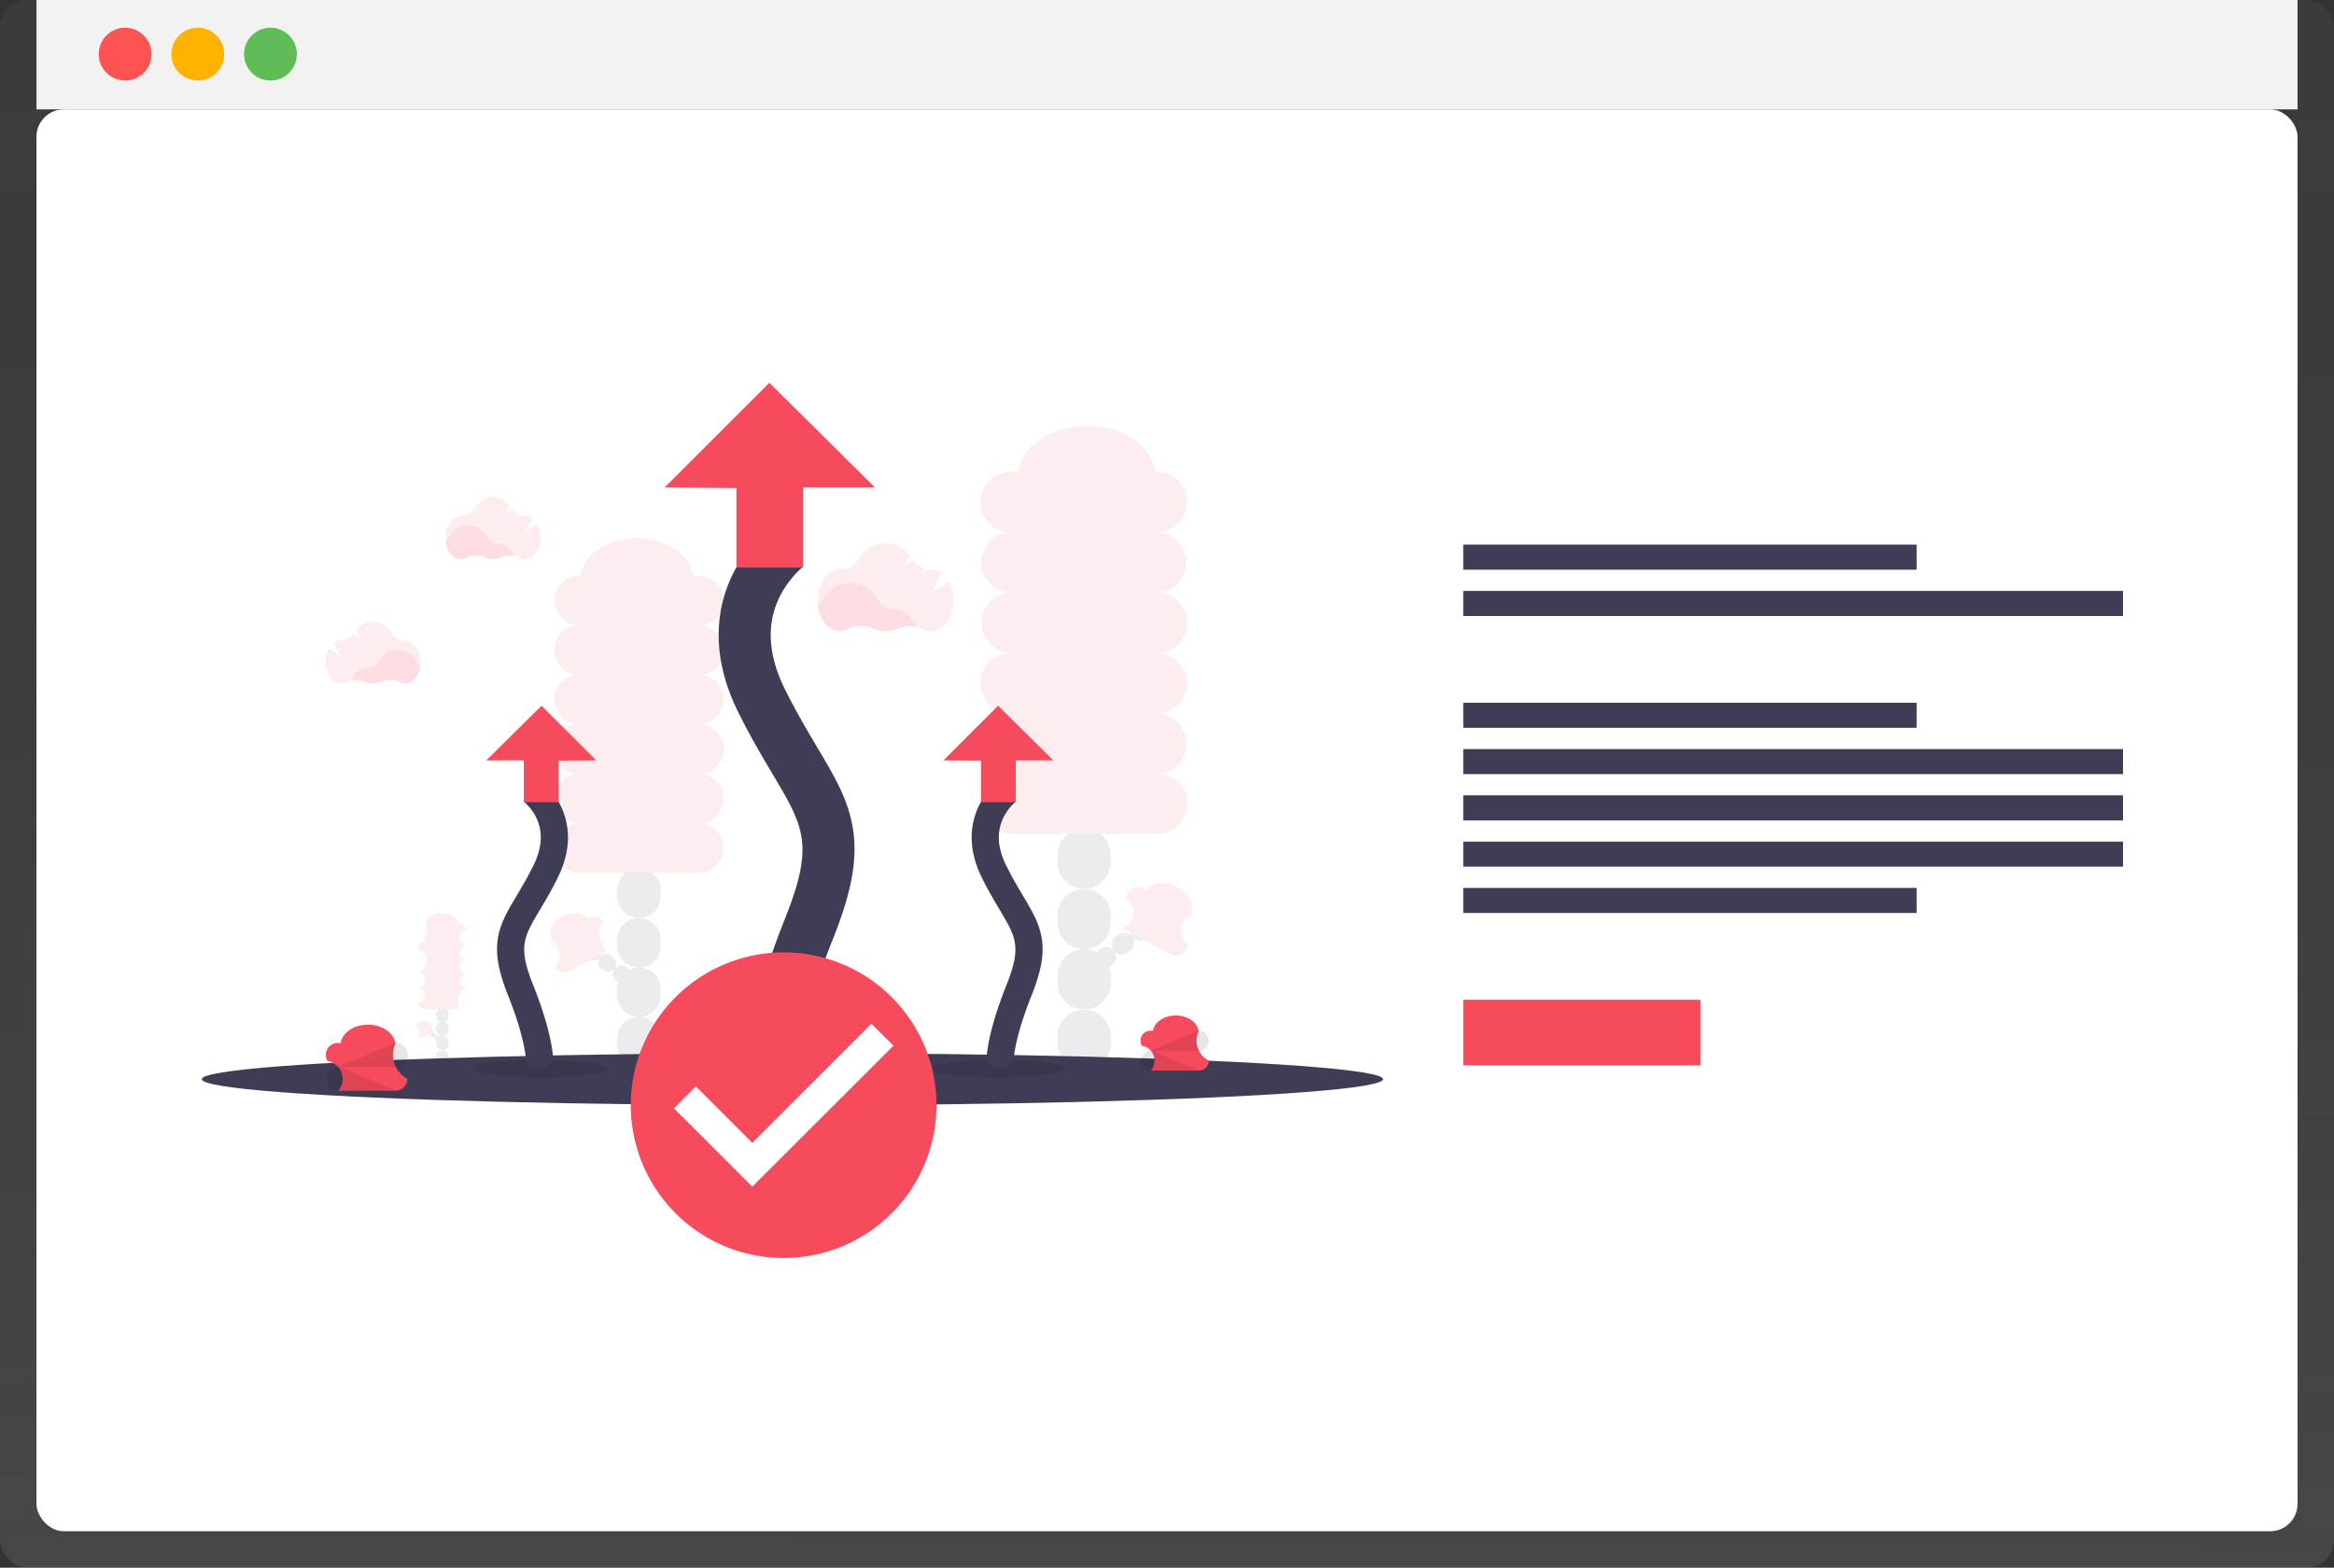 <svg xmlns="http://www.w3.org/2000/svg" xmlns:xlink="http://www.w3.org/1999/xlink" width="512" height="344" viewBox="0 0 512 344"><rect x="0" y="0" width="512" height="344" fill="#333333" stroke="none"/><defs><style>.a{fill:url(#a);}.b{fill:#fff;}.c{fill:#f2f2f2;}.d{fill:#ff5353;}.e{fill:#ffb300;}.f{fill:#60bc57;}.g{fill:#3f3d56;}.h,.i{fill:#f64b5d;}.i,.k,.l{opacity:0.1;}.j{fill:#fbbebe;}</style><linearGradient id="a" x1="0.381" y1="1" x2="0.387" gradientUnits="objectBoundingBox"><stop offset="0" stop-color="gray" stop-opacity="0.251"/><stop offset="0.581" stop-color="gray" stop-opacity="0.122"/><stop offset="1" stop-color="gray" stop-opacity="0.102"/></linearGradient></defs><g transform="translate(-35.231)"><rect class="a" width="512" height="344" rx="6" transform="translate(35.231)"/><rect class="b" width="496" height="312" rx="6" transform="translate(43.231 24)"/><rect class="c" width="496" height="24" transform="translate(43.231 0)"/><circle class="d" cx="5.795" cy="5.795" r="5.795" transform="translate(56.882 6.082)"/><circle class="e" cx="5.795" cy="5.795" r="5.795" transform="translate(72.823 6.082)"/><circle class="f" cx="5.795" cy="5.795" r="5.795" transform="translate(88.765 6.082)"/><g transform="translate(-69.815 6.238)"><rect class="g" width="99.446" height="5.501" transform="translate(426.036 113.27)"/><rect class="g" width="144.726" height="5.501" transform="translate(426.036 123.426)"/><rect class="g" width="99.446" height="5.501" transform="translate(426.036 147.971)"/><rect class="g" width="99.446" height="5.501" transform="translate(426.036 188.596)"/><rect class="g" width="144.726" height="5.501" transform="translate(426.036 158.127)"/><rect class="g" width="144.726" height="5.501" transform="translate(426.036 168.283)"/><rect class="g" width="144.726" height="5.501" transform="translate(426.036 178.439)"/><rect class="h" width="52.051" height="14.388" transform="translate(426.036 213.14)"/><g transform="translate(149.319 77.762)"><path class="i" d="M643.782,317.248a7.173,7.173,0,0,0-4.162.454,6.133,6.133,0,0,1-5.021-.022,7.014,7.014,0,0,0-5.877.114,3.634,3.634,0,0,1-1.693.424c-2.383,0-4.366-2.4-4.778-5.567a4.611,4.611,0,0,0,1.191-1.286,6.693,6.693,0,0,1,11.949-.04,4.6,4.6,0,0,0,3.971,2.174h.062C641.327,313.51,642.97,315.032,643.782,317.248Z" transform="translate(-487.165 -263.74)"/><path class="i" d="M651.074,280.559,647.222,283l2.338-4.254a3.822,3.822,0,0,0-2.331-.831h-.062a4.507,4.507,0,0,1-.8-.057l-1.3.827.561-1.018a4.636,4.636,0,0,1-2.283-1.737l-2.338,1.489,1.489-2.683a6.843,6.843,0,0,0-5.235-2.648,7.178,7.178,0,0,0-5.992,3.7,4.468,4.468,0,0,1-3.971,2.135h-.132c-2.683,0-4.857,3.043-4.857,6.793s2.174,6.793,4.857,6.793a3.654,3.654,0,0,0,1.693-.422,7,7,0,0,1,5.877-.117,6.133,6.133,0,0,0,5,.012,7.022,7.022,0,0,1,5.828.112,3.636,3.636,0,0,0,1.673.415c2.683,0,4.857-3.041,4.857-6.793a8.627,8.627,0,0,0-1.02-4.157Z" transform="translate(-487.21 -236.992)"/><path class="j" d="M589.816,271.441a1.927,1.927,0,0,0-.206-.648,1.472,1.472,0,0,0-.3-.318,1.986,1.986,0,0,0-.645-.4.8.8,0,0,0-.745.084.978.978,0,0,0-.323.673,1.66,1.66,0,0,0,.174,1.02,4.258,4.258,0,0,0,.827.851,3.229,3.229,0,0,1,.541.673,1.881,1.881,0,0,0,.248.36.464.464,0,0,0,.39.154.673.673,0,0,0,.318-.186c.117-.1.434-.288.444-.452s-.248-.432-.3-.556a6.283,6.283,0,0,1-.42-1.253Z" transform="translate(-461.098 -235.434)"/><g class="k" transform="translate(75.452 34.049)"><path class="g" d="M454.641,652.28v1.278a4.79,4.79,0,0,1-9.581,0V652.28a4.79,4.79,0,1,1,9.581,0Z" transform="translate(-429.406 -553.265)"/><path class="g" d="M445.06,566.056V564.78a4.79,4.79,0,0,1,9.581,0v1.276a4.736,4.736,0,0,1-.206,1.385,4.788,4.788,0,0,1-9.375-1.385Z" transform="translate(-429.406 -487.482)"/><path class="g" d="M454.641,608.49v1.278a4.79,4.79,0,1,1-9.581,0V608.49a4.79,4.79,0,1,1,9.581,0Z" transform="translate(-429.406 -520.343)"/><path class="g" d="M449.85,691.24a4.805,4.805,0,0,1,4.79,4.793v1.276a4.79,4.79,0,0,1-9.581,0v-1.276a4.805,4.805,0,0,1,4.79-4.793Z" transform="translate(-429.406 -586.156)"/><path class="l" d="M445.06,579.78v1.154a4.788,4.788,0,0,0,9.375,1.382Z" transform="translate(-429.406 -502.36)"/><path class="l" d="M445.06,623.53v1.157a4.79,4.79,0,0,0,9.375,1.385Z" transform="translate(-429.406 -535.252)"/><path class="l" d="M445.06,667.29v1.154a4.79,4.79,0,0,0,9.375,1.385Z" transform="translate(-429.406 -568.15)"/><path class="l" d="M445.06,711v1.154a4.788,4.788,0,0,0,9.375,1.385Z" transform="translate(-429.406 -601.011)"/><path class="g" d="M402.626,618.717l.382.293a1.809,1.809,0,0,0,2.576-2.482,1.77,1.77,0,0,0-.365-.382l-.382-.288a1.81,1.81,0,0,0-2.212,2.867Z" transform="translate(-396.975 -529.2)"/><path class="g" d="M417.927,625.918l.382.3a1.81,1.81,0,0,1-2.212,2.867l-.382-.3a1.81,1.81,0,1,1,2.212-2.867Z" transform="translate(-406.816 -536.763)"/><path class="g" d="M431.007,636.018l.382.3a1.81,1.81,0,0,1-2.211,2.867l-.382-.3a1.81,1.81,0,0,1,2.212-2.867Z" transform="translate(-416.649 -544.357)"/><path class="g" d="M444.082,646.118l.382.3a1.81,1.81,0,1,1-2.211,2.867l-.387-.3a1.81,1.81,0,1,1,2.211-2.867Z" transform="translate(-426.475 -551.95)"/><path class="l" d="M404.9,621.917l.348.266a1.809,1.809,0,0,0,2.576-2.482Z" transform="translate(-399.214 -532.372)"/><path class="l" d="M418,632.016l.347.266a1.809,1.809,0,0,0,2.576-2.482Z" transform="translate(-409.063 -539.965)"/><path class="l" d="M431.08,642.116l.345.266A1.809,1.809,0,0,0,434,639.9Z" transform="translate(-418.896 -547.558)"/><path class="h" d="M394.72,297.885a5.43,5.43,0,1,0,0,10.86,5.431,5.431,0,1,0,0,10.858,5.431,5.431,0,0,0,0,10.861,5.43,5.43,0,1,0,0,10.86h26.19a5.43,5.43,0,1,0,0-10.86,5.43,5.43,0,1,0,0-10.861,5.431,5.431,0,1,0,0-10.858,5.43,5.43,0,1,0,0-10.86,5.43,5.43,0,1,0,0-10.861,5.431,5.431,0,1,0,0-10.858h-1.2c-.688-4.671-5.957-8.3-12.378-8.3s-11.69,3.634-12.378,8.3h-.248a5.43,5.43,0,1,0,0,10.86,5.43,5.43,0,1,0,0,10.861Z" transform="translate(-387.372 -267.86)"/><path class="l" d="M389.72,306.748a5.446,5.446,0,0,0,5.431,5.431h26.19L395.31,301.32h-.159A5.446,5.446,0,0,0,389.72,306.748Z" transform="translate(-387.802 -293.015)"/><path class="l" d="M442.611,350.551a5.461,5.461,0,0,1-5.431,5.431H411l26.034-10.861h.159A5.46,5.46,0,0,1,442.611,350.551Z" transform="translate(-403.8 -325.944)"/><path class="l" d="M442.611,438.011a5.446,5.446,0,0,1-5.431,5.428H411l26.034-10.859h.159A5.446,5.446,0,0,1,442.611,438.011Z" transform="translate(-403.8 -391.696)"/><path class="l" d="M442.611,525.551a5.446,5.446,0,0,1-5.431,5.428H411l26.034-10.859h.159A5.446,5.446,0,0,1,442.611,525.551Z" transform="translate(-403.8 -457.508)"/><path class="l" d="M389.72,394.258a5.446,5.446,0,0,0,5.431,5.431h26.19L395.31,388.83h-.159A5.446,5.446,0,0,0,389.72,394.258Z" transform="translate(-387.802 -358.805)"/><path class="l" d="M389.72,481.761a5.46,5.46,0,0,0,5.431,5.431h26.19L395.31,476.33h-.159A5.46,5.46,0,0,0,389.72,481.761Z" transform="translate(-387.802 -424.587)"/><path class="h" d="M386.911,612.237l8.625-4.644a4.532,4.532,0,0,1-1.1-6.322,2.031,2.031,0,0,0-2.75-.827l-.395.214c-1.055-1.417-3.438-1.678-5.55-.541s-3.2,3.269-2.6,4.929l-.077.042a4.544,4.544,0,0,1,1.1,6.328,2.031,2.031,0,0,0,2.751.825Z" transform="translate(-381.992 -517.116)"/><path class="l" d="M382.274,621.812a2.038,2.038,0,0,0,2.75.827L393.642,618l-10.5,1.04-.052.027A2.038,2.038,0,0,0,382.274,621.812Z" transform="translate(-382.024 -531.094)"/><path class="l" d="M411.049,618.189a2.035,2.035,0,0,1-.824,2.75l-8.625,4.644,6.647-8.191.052-.03a2.038,2.038,0,0,1,2.75.827Z" transform="translate(-396.733 -530.435)"/></g><g class="k" transform="translate(46.904 116.358)"><path class="g" d="M287.814,709.488v.365a1.375,1.375,0,0,1-2.748,0v-.365a1.375,1.375,0,1,1,2.748,0Z" transform="translate(-280.575 -681.106)"/><path class="g" d="M285.07,685.119v-.367a1.375,1.375,0,0,1,2.748,0v.367a1.328,1.328,0,0,1-.06.4,1.373,1.373,0,0,1-2.688-.4Z" transform="translate(-280.578 -662.597)"/><path class="g" d="M287.814,696.948v.365a1.375,1.375,0,0,1-2.748,0v-.365a1.375,1.375,0,1,1,2.748,0Z" transform="translate(-280.575 -671.679)"/><path class="g" d="M286.441,720.83a1.378,1.378,0,0,1,1.373,1.375v.365a1.375,1.375,0,1,1-2.748,0v-.365a1.377,1.377,0,0,1,1.375-1.375Z" transform="translate(-280.575 -690.711)"/><path class="l" d="M285.07,688.89v.33a1.373,1.373,0,0,0,2.688.4Z" transform="translate(-280.578 -666.698)"/><path class="l" d="M285.07,701.43v.33a1.373,1.373,0,0,0,2.688.4Z" transform="translate(-280.578 -676.126)"/><path class="l" d="M285.07,714v.33a1.373,1.373,0,0,0,2.688.4Z" transform="translate(-280.578 -685.576)"/><path class="l" d="M285.07,726.51v.33a1.373,1.373,0,0,0,2.688.4Z" transform="translate(-280.578 -694.981)"/><path class="g" d="M272.924,700.033l.109.087a.519.519,0,0,0,.745-.712.5.5,0,0,0-.1-.112l-.109-.084a.519.519,0,1,0-.635.822Z" transform="translate(-271.3 -674.376)"/><path class="g" d="M277.295,702.111l.109.084a.519.519,0,1,1-.633.822l-.112-.084a.519.519,0,0,1,.635-.822Z" transform="translate(-274.104 -676.556)"/><path class="g" d="M281.085,705.03l.109.084a.519.519,0,1,1-.633.822l-.109-.084a.519.519,0,0,1,.633-.822Z" transform="translate(-276.963 -678.758)"/><path class="g" d="M284.835,707.93l.109.084a.519.519,0,1,1-.633.822l-.109-.084a.519.519,0,0,1,.633-.822Z" transform="translate(-279.783 -680.938)"/><path class="l" d="M273.56,700.965l.1.077a.519.519,0,0,0,.745-.712Z" transform="translate(-271.925 -675.299)"/><path class="l" d="M277.32,703.855l.1.077a.519.519,0,0,0,.745-.712Z" transform="translate(-274.752 -677.471)"/><path class="l" d="M281.07,706.748l.1.074a.519.519,0,0,0,.727-.092.526.526,0,0,0,0-.62Z" transform="translate(-277.571 -679.644)"/><path class="h" d="M270.766,608.085a3.539,3.539,0,0,1-1.5,4.67,1.557,1.557,0,0,1-.06,3.114,1.556,1.556,0,1,1,0,3.112,1.556,1.556,0,0,0,1.556,1.556h7.508a3.48,3.48,0,0,1,1.556-4.669,1.557,1.557,0,0,1-.06-3.114,1.557,1.557,0,0,1,.06-3.114,1.556,1.556,0,1,1,0-3.112,1.556,1.556,0,1,1,0-3.112,1.556,1.556,0,0,0-1.556-1.556h-.342c-.2-1.338-1.71-2.38-3.549-2.38s-3.351,1.042-3.547,2.38h-.069a3.48,3.48,0,0,1-1.556,4.669A1.556,1.556,0,0,0,270.766,608.085Z" transform="translate(-268.655 -599.48)"/><path class="l" d="M269.21,610.626a1.561,1.561,0,0,0,1.556,1.556h7.508l-7.461-3.112h-.047a1.561,1.561,0,0,0-1.556,1.556Z" transform="translate(-268.655 -606.69)"/><path class="l" d="M284.364,623.166a1.561,1.561,0,0,1-1.556,1.556H275.3l7.461-3.112h.047A1.561,1.561,0,0,1,284.364,623.166Z" transform="translate(-273.233 -616.117)"/><path class="l" d="M284.364,648.279a1.564,1.564,0,0,1-1.556,1.556H275.3l7.461-3.115h.047a1.564,1.564,0,0,1,1.556,1.559Z" transform="translate(-273.233 -634.995)"/><path class="l" d="M284.364,673.336a1.561,1.561,0,0,1-1.556,1.556H275.3l7.461-3.112h.047a1.561,1.561,0,0,1,1.556,1.556Z" transform="translate(-273.233 -653.835)"/><path class="l" d="M269.21,635.706a1.561,1.561,0,0,0,1.556,1.556h7.508l-7.461-3.112h-.047a1.561,1.561,0,0,0-1.556,1.556Z" transform="translate(-268.655 -625.545)"/><path class="l" d="M269.21,660.8a1.561,1.561,0,0,0,1.556,1.556h7.508l-7.461-3.112h-.047A1.561,1.561,0,0,0,269.21,660.8Z" transform="translate(-268.655 -644.407)"/><path class="h" d="M269.3,698.186l2.482-1.333a1.3,1.3,0,0,1-.315-1.812.581.581,0,0,0-.789-.236l-.112.06a1.433,1.433,0,0,0-2.336,1.258l-.022.012a1.3,1.3,0,0,1,.315,1.812A.583.583,0,0,0,269.3,698.186Z" transform="translate(-267.881 -670.921)"/><path class="l" d="M267.05,700.962a.583.583,0,0,0,.789.248l2.482-1.33-3.021.278h-.015a.583.583,0,0,0-.236.8Z" transform="translate(-266.974 -674.96)"/><path class="l" d="M275.3,699.9a.586.586,0,0,1-.236.789l-2.482,1.33,1.9-2.348h.015a.586.586,0,0,1,.8.228Z" transform="translate(-271.188 -674.749)"/></g><g class="k" transform="translate(170.808 9.442)"><path class="g" d="M834.26,637.31v1.556a5.84,5.84,0,1,0,11.68,0V637.31a5.84,5.84,0,1,0-11.68,0Z" transform="translate(-817.361 -516.614)"/><path class="g" d="M845.94,532.2V530.64a5.84,5.84,0,0,0-11.68,0V532.2a5.741,5.741,0,0,0,.248,1.688,5.838,5.838,0,0,0,11.417-1.688Z" transform="translate(-817.361 -436.42)"/><path class="g" d="M834.26,583.97v1.559a5.84,5.84,0,1,0,11.68,0V583.97a5.84,5.84,0,1,0-11.68,0Z" transform="translate(-817.361 -476.513)"/><path class="g" d="M840.1,684.8a5.858,5.858,0,0,0-5.84,5.84V692.2a5.84,5.84,0,0,0,11.68,0V690.64A5.855,5.855,0,0,0,840.1,684.8Z" transform="translate(-817.361 -556.707)"/><path class="l" d="M846.737,548.93v1.407a5.838,5.838,0,0,1-11.417,1.688Z" transform="translate(-818.158 -454.561)"/><path class="l" d="M846.737,602.27v1.407a5.838,5.838,0,0,1-11.417,1.688Z" transform="translate(-818.158 -494.661)"/><path class="l" d="M846.737,655.6v1.407A5.838,5.838,0,0,1,835.32,658.7Z" transform="translate(-818.158 -534.755)"/><path class="l" d="M846.737,708.93v1.407a5.838,5.838,0,0,1-11.417,1.688Z" transform="translate(-818.158 -574.848)"/><path class="g" d="M918.273,596.363l-.467.36a2.207,2.207,0,0,1-3.142-3.031,2.135,2.135,0,0,1,.447-.464l.467-.36a2.207,2.207,0,0,1,2.7,3.495Z" transform="translate(-877.5 -487.248)"/><path class="g" d="M899.482,605.163l-.464.355a2.206,2.206,0,1,0,2.7,3.492l.464-.357a2.207,2.207,0,1,0-2.7-3.495Z" transform="translate(-865.366 -496.487)"/><path class="g" d="M883.525,617.488l-.467.36a2.207,2.207,0,1,0,2.7,3.492l.467-.357a2.207,2.207,0,1,0-2.7-3.495Z" transform="translate(-853.367 -505.757)"/><path class="g" d="M867.712,629.687l-.464.357a2.207,2.207,0,1,0,2.7,3.495l.464-.36a2.207,2.207,0,1,0-2.7-3.492Z" transform="translate(-841.516 -514.9)"/><path class="l" d="M918.229,600.285l-.422.325a2.207,2.207,0,0,1-3.142-3.031Z" transform="translate(-877.5 -491.136)"/><path class="l" d="M902.352,612.6l-.419.323a2.207,2.207,0,0,1-3.132-3.028Z" transform="translate(-865.585 -500.39)"/><path class="l" d="M886.33,624.9l-.422.325a2.207,2.207,0,0,1-3.142-3.028Z" transform="translate(-853.522 -509.645)"/><path class="h" d="M804.88,205.318a6.62,6.62,0,1,1,0,13.239,6.619,6.619,0,1,1,0,13.238,6.62,6.62,0,0,1,0,13.235,6.62,6.62,0,1,1,0,13.239H772.953a6.62,6.62,0,0,1,0-13.239,6.619,6.619,0,1,1,0-13.238,6.62,6.62,0,1,1,0-13.235,6.62,6.62,0,0,1,0-13.239,6.619,6.619,0,1,1,0-13.238,6.62,6.62,0,1,1,0-13.235h1.459c.839-5.694,7.272-10.124,15.088-10.124s14.249,4.43,15.088,10.124h.29a6.619,6.619,0,1,1,0,13.238,6.62,6.62,0,0,1,0,13.235Z" transform="translate(-766.176 -168.72)"/><path class="l" d="M832.023,216.13a6.637,6.637,0,0,1-6.617,6.617H793.48l31.73-13.237h.2A6.637,6.637,0,0,1,832.023,216.13Z" transform="translate(-786.703 -199.386)"/><path class="l" d="M767.6,269.46a6.637,6.637,0,0,0,6.62,6.617h31.924l-31.73-13.237h-.194a6.639,6.639,0,0,0-6.62,6.62Z" transform="translate(-767.247 -239.479)"/><path class="l" d="M767.6,376.127a6.639,6.639,0,0,0,6.62,6.62h31.924l-31.73-13.237h-.194a6.637,6.637,0,0,0-6.62,6.617Z" transform="translate(-767.247 -319.673)"/><path class="l" d="M767.6,482.79a6.639,6.639,0,0,0,6.62,6.62h31.924l-31.73-13.239h-.194a6.639,6.639,0,0,0-6.62,6.62Z" transform="translate(-767.247 -399.86)"/><path class="l" d="M832.023,322.79a6.637,6.637,0,0,1-6.617,6.62H793.48l31.73-13.239h.2A6.637,6.637,0,0,1,832.023,322.79Z" transform="translate(-786.703 -279.572)"/><path class="l" d="M832.023,429.46a6.637,6.637,0,0,1-6.617,6.617H793.48l31.73-13.237h.2A6.637,6.637,0,0,1,832.023,429.46Z" transform="translate(-786.703 -359.767)"/><path class="h" d="M898.677,588.436l-10.514-5.659a3.677,3.677,0,0,0,.875-6.49,2.482,2.482,0,0,1,3.818-2.227l.482.248c1.286-1.737,4.187-2.045,6.761-.66s3.909,3.986,3.175,6.009l.1.052a3.712,3.712,0,0,0-.936,6.483,2.482,2.482,0,0,1-3.758,2.244Z" transform="translate(-857.022 -472.491)"/><path class="l" d="M915,600.116a2.482,2.482,0,0,1-3.353.993L901.14,595.45l12.795,1.266.065.035A2.482,2.482,0,0,1,915,600.116Z" transform="translate(-867.642 -489.534)"/><path class="l" d="M887,595.754A2.482,2.482,0,0,0,888,599.107l10.514,5.659-8.1-9.983-.062-.035A2.482,2.482,0,0,0,887,595.754Z" transform="translate(-856.789 -488.786)"/></g><ellipse class="g" cx="129.562" cy="5.709" rx="129.562" ry="5.709" transform="translate(0 147.095)"/><ellipse class="l" cx="28.047" cy="3.74" rx="28.047" ry="3.74" transform="translate(96.551 148.815)"/><path class="g" d="M547.96,374.624a5.709,5.709,0,0,1-6.766-6.225c.65-5.748,2.673-15.009,8.206-28.911,6.414-16.118,4.1-20.013-2.772-31.571-2.219-3.735-4.736-7.967-7.446-13.4-6.989-13.964-4.334-24.726-.884-31.276a31.778,31.778,0,0,1,9.5-11.018l5.416,8.96-.5.5c-.012,0,.248,0,.625.688a21.646,21.646,0,0,0-5.13,6.57c-3,6.014-2.606,12.907,1.179,20.469,2.534,5.068,4.937,9.112,7.056,12.678,3.807,6.4,6.813,11.462,7.808,17.848,1.03,6.61-.248,13.721-4.242,23.778-5.264,13.227-6.95,21.5-7.463,25.947a5.721,5.721,0,0,1-4.584,4.964Z" transform="translate(-421.418 -222.053)"/><path class="h" d="M409,22.971,431.971,0l23.195,22.971H439.4V40.537H424.763V23.083Z" transform="translate(-307.485)"/><ellipse class="l" cx="14.644" cy="1.953" rx="14.644" ry="1.953" transform="translate(160.091 148.552)"/><path class="g" d="M765.268,543.517a2.979,2.979,0,0,1-3.532-3.249c.338-3,1.395-7.836,4.284-15.093,3.348-8.417,2.139-10.449-1.447-16.486-1.159-1.948-2.482-4.16-3.894-7-3.644-7.29-2.259-12.907-.457-16.327a16.6,16.6,0,0,1,4.964-5.753l2.827,4.679-.263.248s.134,0,.328.36a11.288,11.288,0,0,0-2.681,3.43c-1.566,3.14-1.358,6.736.618,10.688,1.323,2.646,2.576,4.758,3.683,6.62,1.986,3.343,3.557,5.984,4.078,9.32.536,3.45-.127,7.163-2.216,12.41-2.748,6.905-3.629,11.226-3.9,13.547a2.978,2.978,0,0,1-2.393,2.594Z" transform="translate(-589.518 -393.004)"/><path class="h" d="M655.44,297.453l11.993-11.993,12.112,11.993h-8.23v9.171H663.67v-9.112Z" transform="translate(-492.758 -214.608)"/><ellipse class="l" cx="14.644" cy="1.953" rx="14.644" ry="1.953" transform="translate(59.817 148.552)"/><path class="g" d="M347.6,543.517a2.978,2.978,0,0,0,3.532-3.249c-.338-3-1.395-7.836-4.284-15.093-3.348-8.417-2.14-10.449,1.447-16.486,1.159-1.948,2.482-4.16,3.894-7,3.644-7.29,2.259-12.907.457-16.327a16.6,16.6,0,0,0-4.964-5.753l-2.827,4.679.263.248s-.134,0-.328.36a11.289,11.289,0,0,1,2.681,3.43c1.566,3.14,1.358,6.736-.618,10.688-1.323,2.646-2.576,4.758-3.683,6.62-1.986,3.343-3.557,5.984-4.078,9.32-.536,3.45.127,7.163,2.216,12.41,2.748,6.905,3.629,11.226,3.9,13.547a2.978,2.978,0,0,0,2.393,2.594Z" transform="translate(-274.155 -393.004)"/><path class="h" d="M275.546,297.453,263.552,285.46,251.44,297.453h8.23v9.171h7.645v-9.112Z" transform="translate(-189.032 -214.608)"/><path class="h" d="M920.417,702.092H909.873a3.3,3.3,0,0,0-1.955-5.444,2.187,2.187,0,0,1,1.955-3.3h.481c.276-1.881,2.4-3.346,4.979-3.348s4.716,1.459,4.986,3.338h.1A4.888,4.888,0,0,0,922.6,699.9a2.187,2.187,0,0,1-2.187,2.187Z" transform="translate(-701.7 -551.175)"/><path class="l" d="M929.455,705.644a2.189,2.189,0,0,1-2.184,2.187H916.73L927.2,703.45h.065A2.192,2.192,0,0,1,929.455,705.644Z" transform="translate(-708.554 -561.287)"/><path class="l" d="M908.17,723.407a2.192,2.192,0,0,0,2.187,2.184H920.9l-10.482-4.361h-.057A2.194,2.194,0,0,0,908.17,723.407Z" transform="translate(-702.119 -574.654)"/><path class="h" d="M679.115,707.413h-5.984a2.775,2.775,0,0,0-1.241-3.723,1.241,1.241,0,0,1,1.241-1.241h.276a3.056,3.056,0,0,1,5.654-.005h.055a2.775,2.775,0,0,0,1.241,3.723,1.241,1.241,0,0,1-1.241,1.241Z" transform="translate(-524.485 -559.106)"/><path class="l" d="M684.115,709.441a1.241,1.241,0,0,1-1.241,1.241H676.89l5.957-2.482h.027A1.241,1.241,0,0,1,684.115,709.441Z" transform="translate(-528.244 -564.858)"/><path class="l" d="M672.05,719.471a1.241,1.241,0,0,0,1.241,1.241h5.982l-5.957-2.482h-.037a1.241,1.241,0,0,0-1.229,1.241Z" transform="translate(-524.605 -572.398)"/><path class="h" d="M202.918,712.635H190.259a3.96,3.96,0,0,0-2.339-6.532,2.624,2.624,0,0,1,2.339-3.957h.576c.33-2.256,2.879-4.013,5.974-4.016s5.647,1.75,5.982,4h.114A5.938,5.938,0,0,0,205.448,710a2.623,2.623,0,0,1-2.543,2.622Z" transform="translate(-160.363 -557.287)"/><path class="l" d="M213.727,716.893a2.629,2.629,0,0,1-2.619,2.624H198.45l12.564-5.257h.077A2.633,2.633,0,0,1,213.727,716.893Z" transform="translate(-168.554 -569.414)"/><path class="l" d="M188.22,738.154a2.631,2.631,0,0,0,2.626,2.619H203.5l-12.576-5.232h-.077A2.633,2.633,0,0,0,188.22,738.154Z" transform="translate(-160.863 -585.412)"/><path class="i" d="M308.358,263.464a5.044,5.044,0,0,0-2.926.313,4.286,4.286,0,0,1-3.5,0,4.914,4.914,0,0,0-4.115.079,2.554,2.554,0,0,1-1.184.3c-1.668,0-3.055-1.68-3.343-3.9a3.212,3.212,0,0,0,.834-.9,4.69,4.69,0,0,1,8.369-.027,3.226,3.226,0,0,0,2.77,1.521h.045A3.515,3.515,0,0,1,308.358,263.464Z" transform="translate(-239.854 -225.474)"/><path class="i" d="M313.434,237.75l-2.7,1.71,1.636-2.978a2.653,2.653,0,0,0-1.631-.583H310.7a2.979,2.979,0,0,1-.558-.04l-.916.578.392-.712a3.259,3.259,0,0,1-1.6-1.214l-1.641,1.04,1.033-1.879a4.79,4.79,0,0,0-3.663-1.852,5.01,5.01,0,0,0-4.195,2.586,3.14,3.14,0,0,1-2.772,1.489H296.7c-1.876,0-3.4,2.13-3.4,4.756s1.524,4.756,3.4,4.756a2.524,2.524,0,0,0,1.184-.3,4.914,4.914,0,0,1,4.115-.079,4.344,4.344,0,0,0,1.76.377,4.292,4.292,0,0,0,1.737-.37,4.912,4.912,0,0,1,4.078.079,2.542,2.542,0,0,0,1.172.29c1.879,0,3.4-2.13,3.4-4.756A6.044,6.044,0,0,0,313.434,237.75Z" transform="translate(-239.862 -206.717)"/><path class="i" d="M210.62,373.464a5.043,5.043,0,0,1,2.914.313,4.279,4.279,0,0,0,3.5,0,4.914,4.914,0,0,1,4.115.079,2.561,2.561,0,0,0,1.184.3c1.668,0,3.058-1.68,3.346-3.9a3.174,3.174,0,0,1-.834-.9,4.69,4.69,0,0,0-8.369-.027,3.227,3.227,0,0,1-2.78,1.519h-.042A3.491,3.491,0,0,0,210.62,373.464Z" transform="translate(-177.703 -308.172)"/><path class="i" d="M187.989,347.742l2.7,1.71-1.638-2.978a2.658,2.658,0,0,1,1.631-.583h.045a2.979,2.979,0,0,0,.558-.04l.913.578-.392-.712a3.264,3.264,0,0,0,1.6-1.214l1.636,1.037L194,343.662a4.794,4.794,0,0,1,3.666-1.852,5.026,5.026,0,0,1,4.195,2.586,3.137,3.137,0,0,0,2.772,1.489h.089c1.879,0,3.4,2.13,3.4,4.756s-1.521,4.756-3.4,4.756a2.539,2.539,0,0,1-1.184-.3,4.915,4.915,0,0,0-4.115-.079,4.33,4.33,0,0,1-1.757.377,4.274,4.274,0,0,1-1.737-.37,4.917,4.917,0,0,0-4.08.079,2.534,2.534,0,0,1-1.172.29c-1.876,0-3.4-2.13-3.4-4.756A6.044,6.044,0,0,1,187.989,347.742Z" transform="translate(-160.156 -289.407)"/><ellipse class="b" cx="28.057" cy="28.108" rx="28.057" ry="28.108" transform="translate(99.572 129.771)"/><path class="h" d="M571.478,363.423a33.532,33.532,0,1,0,33.532,33.532A33.532,33.532,0,0,0,571.478,363.423Zm-6.884,51.41-17.185-17.185,4.82-4.82,12.381,12.381,26.132-26.132,4.82,4.82-30.969,30.937Z" transform="translate(-443.849 -238.443)"/></g></g></g></svg>